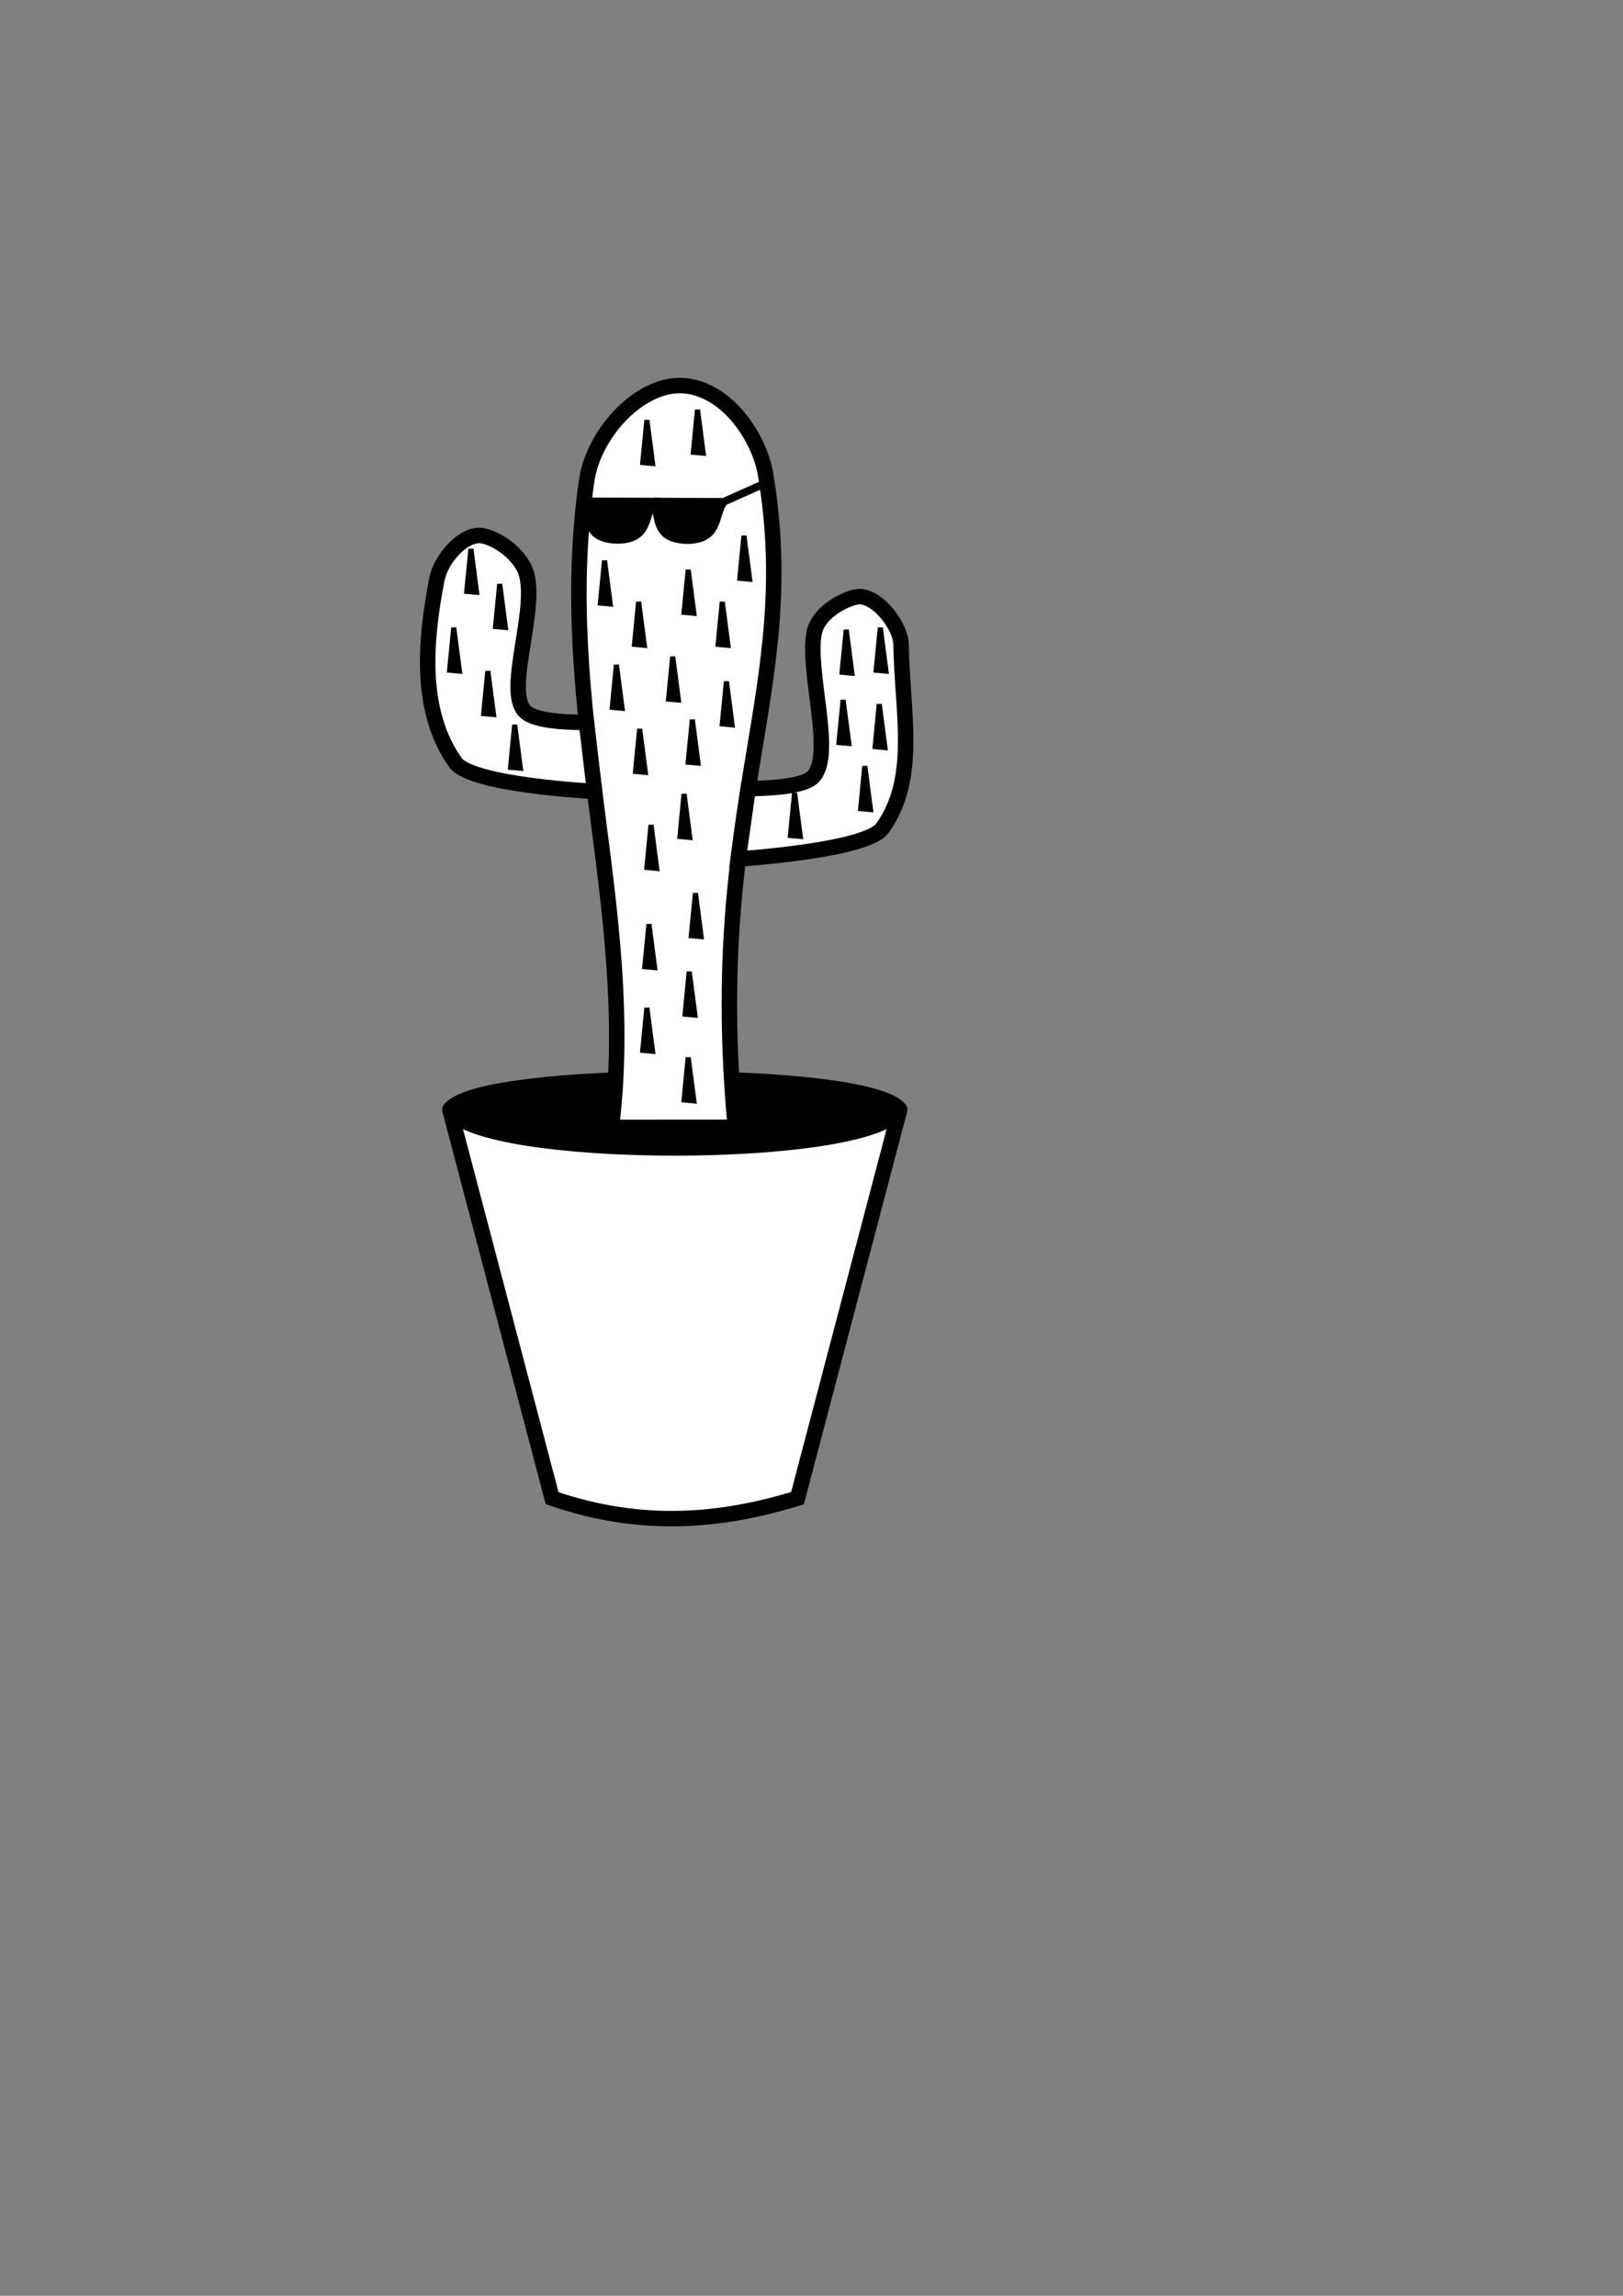 <?xml version="1.0" encoding="UTF-8" standalone="no"?>
<!-- Created with Inkscape (http://www.inkscape.org/) -->

<svg
   xmlns:dc="http://purl.org/dc/elements/1.1/"
   xmlns:cc="http://creativecommons.org/ns#"
   xmlns:rdf="http://www.w3.org/1999/02/22-rdf-syntax-ns#"
   xmlns:svg="http://www.w3.org/2000/svg"
   xmlns="http://www.w3.org/2000/svg"
   xmlns:sodipodi="http://sodipodi.sourceforge.net/DTD/sodipodi-0.dtd"
   xmlns:inkscape="http://www.inkscape.org/namespaces/inkscape"
   width="210mm"
   height="297mm"
   viewBox="0 0 210 297"
   version="1.1"
   id="svg8"
   inkscape:version="0.92.1 r15371"
   sodipodi:docname="эректус b&amp;w.svg">
  <rect x="0" y="0" width="210" height="297" fill="#808080" stroke="none"/>
  <sodipodi:namedview
     id="base"
     pagecolor="#ffffff"
     bordercolor="#666666"
     borderopacity="1.0"
     inkscape:pageopacity="0.0"
     inkscape:pageshadow="2"
     inkscape:zoom="0.7"
     inkscape:cx="102.6252"
     inkscape:cy="722.61297"
     inkscape:document-units="mm"
     inkscape:current-layer="layer1"
     showgrid="true"
     inkscape:snap-grids="false"
     inkscape:object-paths="false"
     inkscape:object-nodes="true"
     inkscape:window-width="1920"
     inkscape:window-height="1057"
     inkscape:window-x="-8"
     inkscape:window-y="-8"
     inkscape:window-maximized="1">
    <inkscape:grid
       id="grid4485"
       type="xygrid" />
  </sodipodi:namedview>
  <defs
     id="defs2" />
  <g
     id="layer1"
     inkscape:groupmode="layer"
     inkscape:label="Layer 1">
    <g
       id="g4572">
      <path
         style="fill:#ffffff;stroke:#000000;stroke-width:2;stroke-linecap:butt;stroke-linejoin:miter;stroke-miterlimit:4;stroke-dasharray:none;stroke-opacity:1;opacity:1"
         d="m 58.208,143.542 c 3.969,6.615 54.24,6.615 58.208,0 L 103.188,193.812 c -9.77,2.999 -20.076,4.024 -31.75,0 z"
         id="path4494"
         inkscape:connector-curvature="0"
         sodipodi:nodetypes="ccccc" />
      <path
         style="fill:none;stroke:#000000;stroke-width:2;stroke-linecap:round;stroke-linejoin:miter;stroke-miterlimit:4;stroke-dasharray:none;stroke-opacity:1;opacity:1"
         d="m 58.208,143.542 c 3.969,-5.292 54.24,-5.292 58.208,0"
         id="path4496"
         inkscape:connector-curvature="0"
         sodipodi:nodetypes="cc" />
      <path
         style="fill:none;stroke:#000000;stroke-width:2;stroke-linecap:butt;stroke-linejoin:miter;stroke-miterlimit:4;stroke-dasharray:none;stroke-opacity:1;opacity:1"
         d="m 112.474,145.869 c -8.095,-2.824 -33.047,-5.318 -50.253,0.022"
         id="path4555"
         inkscape:connector-curvature="0"
         sodipodi:nodetypes="cc" />
      <g
         id="g4513"
         style="fill:#ffffff;fill-opacity:1;stroke-width:2;stroke-miterlimit:4;stroke-dasharray:none;opacity:1">
        <path
           sodipodi:nodetypes="cssscc"
           inkscape:connector-curvature="0"
           id="path4500"
           d="m 79.112,145.846 c 3.46,-28.172 -7.463,-54.015 -3.207,-83.642 0.897,-6.241 7.039,-12.811 12.663,-12.3 5.726,0.521 9.725,6.936 10.479,11.41 4.701,27.891 -7.823,42.938 -3.899,84.52 z"
           style="fill:#ffffff;fill-opacity:1;stroke:#000000;stroke-width:2;stroke-linecap:butt;stroke-linejoin:miter;stroke-miterlimit:4;stroke-dasharray:none;stroke-opacity:1;opacity:1" />
        <path
           sodipodi:nodetypes="cssssscc"
           inkscape:connector-curvature="0"
           id="path4502"
           d="m 76.929,102.383 c 0,0 -15.902,-0.796 -17.991,-3.726 -4.647,-6.517 -4.019,-15.393 -2.41,-23.718 0.464,-2.4 3.027,-5.569 5.386,-5.67 1.338,-0.057 4.486,1.507 5.859,4.11 2.314,4.389 -2.664,15.86 0.172,18.665 1.444,1.429 6.356,1.364 7.934,1.434 z"
           style="fill:#ffffff;fill-opacity:1;stroke:#000000;stroke-width:2;stroke-linecap:butt;stroke-linejoin:miter;stroke-miterlimit:4;stroke-dasharray:none;stroke-opacity:1;opacity:1" />
        <path
           style="fill:#ffffff;fill-opacity:1;stroke:#000000;stroke-width:2;stroke-linecap:butt;stroke-linejoin:miter;stroke-miterlimit:4;stroke-dasharray:none;stroke-opacity:1;opacity:1"
           d="m 95.52,111.124 c 0,0 16.572,-1.056 18.661,-3.986 4.647,-6.517 2.549,-14.859 2.41,-23.718 -0.038,-2.444 -2.933,-6.136 -5.292,-6.237 -1.338,-0.057 -5.387,1.789 -5.953,4.677 -0.978,4.99 2.664,15.86 -0.172,18.665 -1.444,1.429 -6.793,1.445 -8.371,1.516 z"
           id="path4504"
           inkscape:connector-curvature="0"
           sodipodi:nodetypes="cssssscc" />
      </g>
      <g
         id="g4566"
         transform="translate(-0.2,1.622)"
         style="stroke-width:1;stroke-miterlimit:4;stroke-dasharray:none;opacity:1">
        <path
           sodipodi:nodetypes="cccc"
           inkscape:connector-curvature="0"
           id="path4529"
           d="m 75.761,63.245 9.03,0.028 c -1.223,1.84 -0.526,4.852 -4.61,4.944 -4.401,-0.06 -3.642,-2.936 -4.42,-4.972 z"
           style="fill:#000000;fill-opacity:1;stroke:#000000;stroke-width:1;stroke-linecap:butt;stroke-linejoin:miter;stroke-miterlimit:4;stroke-dasharray:none;stroke-opacity:1;opacity:1" />
        <path
           style="fill:#000000;fill-opacity:1;stroke:#000000;stroke-width:1;stroke-linecap:butt;stroke-linejoin:miter;stroke-miterlimit:4;stroke-dasharray:none;stroke-opacity:1;opacity:1"
           d="m 84.791,63.273 9.03,0.028 c -1.223,1.84 -0.526,4.852 -4.61,4.944 -4.401,-0.06 -3.642,-2.936 -4.42,-4.972 z"
           id="path4531"
           inkscape:connector-curvature="0"
           sodipodi:nodetypes="cccc" />
        <path
           inkscape:connector-curvature="0"
           id="path4533"
           d="m 93.822,63.301 5.166,-2.305"
           style="fill:none;stroke:#000000;stroke-width:1;stroke-linecap:butt;stroke-linejoin:miter;stroke-miterlimit:4;stroke-dasharray:none;stroke-opacity:1;opacity:1" />
      </g>
      <path
         style="fill:#000000;fill-opacity:1;stroke:#000000;stroke-width:0;stroke-linecap:round;stroke-linejoin:round;stroke-miterlimit:4;stroke-dasharray:none;stroke-opacity:1;paint-order:markers fill stroke;opacity:1"
         d="m 78.363,140.238 c -5.312,0.307 -10.664,0.617 -15.857,1.848 -1.049,0.297 -2.164,0.528 -3.082,1.14 -0.413,0.354 -0.092,0.938 0.34,1.094 0.802,0.417 1.624,0.882 2.525,1.023 2.201,-0.581 4.414,-1.177 6.642,-1.568 3.181,-0.605 6.389,-0.928 9.622,-1.233 0.649,-0.18 0.452,-0.969 0.537,-1.477 0.074,-0.448 -0.238,-0.905 -0.727,-0.826 z"
         id="path4557"
         inkscape:connector-curvature="0" />
      <path
         style="fill:#000000;fill-opacity:1;stroke:#000000;stroke-width:0;stroke-linecap:round;stroke-linejoin:round;stroke-miterlimit:4;stroke-dasharray:none;stroke-opacity:1;paint-order:markers fill stroke;opacity:1"
         d="m 95.939,140.24 c -0.488,-0.071 -0.801,0.43 -0.697,0.871 0.079,0.505 -0.119,1.268 0.483,1.481 5.058,0.434 10.137,0.996 15.061,2.278 0.791,0.197 1.647,0.639 2.445,0.216 0.766,-0.327 1.617,-0.599 2.201,-1.212 0.21,-0.579 -0.44,-0.812 -0.856,-0.999 -2.339,-0.96 -4.87,-1.317 -7.354,-1.697 -3.72,-0.508 -7.471,-0.77 -11.221,-0.938 l -0.048,-5.3e-4 z"
         id="path4559"
         inkscape:connector-curvature="0" />
      <path
         style="fill:#000000;fill-opacity:1;stroke:#000000;stroke-width:0;stroke-linecap:round;stroke-linejoin:round;stroke-miterlimit:4;stroke-dasharray:none;stroke-opacity:1;paint-order:markers fill stroke;opacity:1"
         d="m 78.269,143.53 c -4.071,0.353 -8.147,0.837 -12.123,1.802 -0.568,0.157 -0.453,1.044 0.122,1.08 6.303,1.149 12.722,1.509 19.119,1.608 6.815,0.053 13.653,-0.2 20.404,-1.18 0.926,-0.157 1.866,-0.261 2.774,-0.502 0.514,-0.21 0.351,-1 -0.179,-1.051 -3.819,-0.883 -7.73,-1.279 -11.626,-1.66 -0.44,-0.038 -1.112,-0.162 -1.248,0.417 -0.024,0.76 0.107,1.519 0.151,2.27 -5.697,-0.002 -11.393,0.006 -17.09,-0.011 0.055,-0.814 0.291,-1.632 0.219,-2.443 -0.085,-0.203 -0.3,-0.342 -0.525,-0.331 z"
         id="path4561"
         inkscape:connector-curvature="0" />
      <path
         style="fill:#000000;fill-opacity:1;stroke:#000000;stroke-width:0.662;stroke-linecap:butt;stroke-linejoin:miter;stroke-miterlimit:4;stroke-dasharray:none;stroke-opacity:1;opacity:1"
         d="m 89.581,93.098 -0.535,5.499 1.269,0.117 z"
         id="path4580"
         inkscape:connector-curvature="0" />
      <path
         inkscape:connector-curvature="0"
         id="path4582"
         d="m 82.765,94.301 -0.535,5.499 1.269,0.117 z"
         style="fill:#000000;fill-opacity:1;stroke:#000000;stroke-width:0.662;stroke-linecap:butt;stroke-linejoin:miter;stroke-miterlimit:4;stroke-dasharray:none;stroke-opacity:1;opacity:1" />
      <path
         style="fill:#000000;fill-opacity:1;stroke:#000000;stroke-width:0.662;stroke-linecap:butt;stroke-linejoin:miter;stroke-miterlimit:4;stroke-dasharray:none;stroke-opacity:1;opacity:1"
         d="m 93.456,77.864 -0.535,5.499 1.269,0.117 z"
         id="path4584"
         inkscape:connector-curvature="0" />
      <path
         inkscape:connector-curvature="0"
         id="path4586"
         d="m 82.632,77.864 -0.535,5.499 1.269,0.117 z"
         style="fill:#000000;fill-opacity:1;stroke:#000000;stroke-width:0.662;stroke-linecap:butt;stroke-linejoin:miter;stroke-miterlimit:4;stroke-dasharray:none;stroke-opacity:1;opacity:1" />
      <path
         style="fill:#000000;fill-opacity:1;stroke:#000000;stroke-width:0.662;stroke-linecap:butt;stroke-linejoin:miter;stroke-miterlimit:4;stroke-dasharray:none;stroke-opacity:1;opacity:1"
         d="m 111.898,99.112 -0.535,5.499 1.269,0.117 z"
         id="path4588"
         inkscape:connector-curvature="0" />
      <path
         inkscape:connector-curvature="0"
         id="path4590"
         d="m 102.811,102.586 -0.535,5.499 1.269,0.117 z"
         style="fill:#000000;fill-opacity:1;stroke:#000000;stroke-width:0.662;stroke-linecap:butt;stroke-linejoin:miter;stroke-miterlimit:4;stroke-dasharray:none;stroke-opacity:1;opacity:1" />
      <path
         style="fill:#000000;fill-opacity:1;stroke:#000000;stroke-width:0.662;stroke-linecap:butt;stroke-linejoin:miter;stroke-miterlimit:4;stroke-dasharray:none;stroke-opacity:1;opacity:1"
         d="m 66.596,93.766 -0.535,5.499 1.269,0.117 z"
         id="path4592"
         inkscape:connector-curvature="0" />
      <path
         inkscape:connector-curvature="0"
         id="path4594"
         d="m 109.091,90.559 -0.535,5.499 1.269,0.117 z"
         style="fill:#000000;fill-opacity:1;stroke:#000000;stroke-width:0.662;stroke-linecap:butt;stroke-linejoin:miter;stroke-miterlimit:4;stroke-dasharray:none;stroke-opacity:1;opacity:1" />
      <path
         style="fill:#000000;fill-opacity:1;stroke:#000000;stroke-width:0.662;stroke-linecap:butt;stroke-linejoin:miter;stroke-miterlimit:4;stroke-dasharray:none;stroke-opacity:1;opacity:1"
         d="m 113.769,91.094 -0.535,5.499 1.269,0.117 z"
         id="path4596"
         inkscape:connector-curvature="0" />
      <path
         inkscape:connector-curvature="0"
         id="path4598"
         d="m 113.902,81.205 -0.535,5.499 1.269,0.117 z"
         style="fill:#000000;fill-opacity:1;stroke:#000000;stroke-width:0.662;stroke-linecap:butt;stroke-linejoin:miter;stroke-miterlimit:4;stroke-dasharray:none;stroke-opacity:1;opacity:1" />
      <path
         style="fill:#000000;fill-opacity:1;stroke:#000000;stroke-width:0.662;stroke-linecap:butt;stroke-linejoin:miter;stroke-miterlimit:4;stroke-dasharray:none;stroke-opacity:1;opacity:1"
         d="m 109.492,81.472 -0.535,5.499 1.269,0.117 z"
         id="path4600"
         inkscape:connector-curvature="0" />
      <path
         inkscape:connector-curvature="0"
         id="path4602"
         d="m 63.121,86.817 -0.535,5.499 1.269,0.117 z"
         style="fill:#000000;fill-opacity:1;stroke:#000000;stroke-width:0.662;stroke-linecap:butt;stroke-linejoin:miter;stroke-miterlimit:4;stroke-dasharray:none;stroke-opacity:1;opacity:1" />
      <path
         style="fill:#000000;fill-opacity:1;stroke:#000000;stroke-width:0.662;stroke-linecap:butt;stroke-linejoin:miter;stroke-miterlimit:4;stroke-dasharray:none;stroke-opacity:1;opacity:1"
         d="m 58.711,81.205 -0.535,5.499 1.269,0.117 z"
         id="path4604"
         inkscape:connector-curvature="0" />
      <path
         inkscape:connector-curvature="0"
         id="path4606"
         d="m 64.657,75.554 -0.535,5.499 1.269,0.117 z"
         style="fill:#000000;fill-opacity:1;stroke:#000000;stroke-width:0.662;stroke-linecap:butt;stroke-linejoin:miter;stroke-miterlimit:4;stroke-dasharray:none;stroke-opacity:1;opacity:1" />
      <path
         style="fill:#000000;fill-opacity:1;stroke:#000000;stroke-width:0.662;stroke-linecap:butt;stroke-linejoin:miter;stroke-miterlimit:4;stroke-dasharray:none;stroke-opacity:1;opacity:1"
         d="m 60.931,71.006 -0.535,5.499 1.269,0.117 z"
         id="path4608"
         inkscape:connector-curvature="0" />
      <path
         inkscape:connector-curvature="0"
         id="path4610"
         d="m 93.991,88.154 -0.535,5.499 1.269,0.117 z"
         style="fill:#000000;fill-opacity:1;stroke:#000000;stroke-width:0.662;stroke-linecap:butt;stroke-linejoin:miter;stroke-miterlimit:4;stroke-dasharray:none;stroke-opacity:1;opacity:1" />
      <path
         style="fill:#000000;fill-opacity:1;stroke:#000000;stroke-width:0.662;stroke-linecap:butt;stroke-linejoin:miter;stroke-miterlimit:4;stroke-dasharray:none;stroke-opacity:1;opacity:1"
         d="m 87.042,84.946 -0.535,5.499 1.269,0.117 z"
         id="path4612"
         inkscape:connector-curvature="0" />
      <path
         inkscape:connector-curvature="0"
         id="path4614"
         d="m 84.235,106.729 -0.535,5.499 1.269,0.117 z"
         style="fill:#000000;fill-opacity:1;stroke:#000000;stroke-width:0.662;stroke-linecap:butt;stroke-linejoin:miter;stroke-miterlimit:4;stroke-dasharray:none;stroke-opacity:1;opacity:1" />
      <path
         inkscape:connector-curvature="0"
         id="path4616"
         d="m 83.701,130.382 -0.535,5.499 1.269,0.117 z"
         style="fill:#000000;fill-opacity:1;stroke:#000000;stroke-width:0.662;stroke-linecap:butt;stroke-linejoin:miter;stroke-miterlimit:4;stroke-dasharray:none;stroke-opacity:1;opacity:1" />
      <path
         style="fill:#000000;fill-opacity:1;stroke:#000000;stroke-width:0.662;stroke-linecap:butt;stroke-linejoin:miter;stroke-miterlimit:4;stroke-dasharray:none;stroke-opacity:1;opacity:1"
         d="m 89.18,125.705 -0.535,5.499 1.269,0.117 z"
         id="path4618"
         inkscape:connector-curvature="0" />
      <path
         inkscape:connector-curvature="0"
         id="path4620"
         d="m 83.968,119.558 -0.535,5.499 1.269,0.117 z"
         style="fill:#000000;fill-opacity:1;stroke:#000000;stroke-width:0.662;stroke-linecap:butt;stroke-linejoin:miter;stroke-miterlimit:4;stroke-dasharray:none;stroke-opacity:1;opacity:1" />
      <path
         style="fill:#000000;fill-opacity:1;stroke:#000000;stroke-width:0.662;stroke-linecap:butt;stroke-linejoin:miter;stroke-miterlimit:4;stroke-dasharray:none;stroke-opacity:1;opacity:1"
         d="m 89.982,115.549 -0.535,5.499 1.269,0.117 z"
         id="path4622"
         inkscape:connector-curvature="0" />
      <path
         inkscape:connector-curvature="0"
         id="path4624"
         d="m 88.512,102.72 -0.535,5.499 1.269,0.117 z"
         style="fill:#000000;fill-opacity:1;stroke:#000000;stroke-width:0.662;stroke-linecap:butt;stroke-linejoin:miter;stroke-miterlimit:4;stroke-dasharray:none;stroke-opacity:1;opacity:1" />
      <path
         inkscape:connector-curvature="0"
         id="path4626"
         d="m 79.759,86.012 -0.535,5.499 1.269,0.117 z"
         style="fill:#000000;fill-opacity:1;stroke:#000000;stroke-width:0.662;stroke-linecap:butt;stroke-linejoin:miter;stroke-miterlimit:4;stroke-dasharray:none;stroke-opacity:1;opacity:1" />
      <path
         style="fill:#000000;fill-opacity:1;stroke:#000000;stroke-width:0.662;stroke-linecap:butt;stroke-linejoin:miter;stroke-miterlimit:4;stroke-dasharray:none;stroke-opacity:1;opacity:1"
         d="m 89.046,136.797 -0.535,5.499 1.269,0.117 z"
         id="path4628"
         inkscape:connector-curvature="0" />
      <path
         inkscape:connector-curvature="0"
         id="path4630"
         d="m 83.701,54.344 -0.535,5.499 1.269,0.117 z"
         style="fill:#000000;fill-opacity:1;stroke:#000000;stroke-width:0.662;stroke-linecap:butt;stroke-linejoin:miter;stroke-miterlimit:4;stroke-dasharray:none;stroke-opacity:1;opacity:1" />
      <path
         style="fill:#000000;fill-opacity:1;stroke:#000000;stroke-width:0.662;stroke-linecap:butt;stroke-linejoin:miter;stroke-miterlimit:4;stroke-dasharray:none;stroke-opacity:1;opacity:1"
         d="m 96.262,69.311 -0.535,5.499 1.269,0.117 z"
         id="path4632"
         inkscape:connector-curvature="0" />
      <path
         inkscape:connector-curvature="0"
         id="path4634"
         d="m 89.046,73.721 -0.535,5.499 1.269,0.117 z"
         style="fill:#000000;fill-opacity:1;stroke:#000000;stroke-width:0.662;stroke-linecap:butt;stroke-linejoin:miter;stroke-miterlimit:4;stroke-dasharray:none;stroke-opacity:1;opacity:1" />
      <path
         inkscape:connector-curvature="0"
         id="path4636"
         d="m 78.222,72.518 -0.535,5.499 1.269,0.117 z"
         style="fill:#000000;fill-opacity:1;stroke:#000000;stroke-width:0.662;stroke-linecap:butt;stroke-linejoin:miter;stroke-miterlimit:4;stroke-dasharray:none;stroke-opacity:1;opacity:1" />
      <path
         style="fill:#000000;fill-opacity:1;stroke:#000000;stroke-width:0.662;stroke-linecap:butt;stroke-linejoin:miter;stroke-miterlimit:4;stroke-dasharray:none;stroke-opacity:1;opacity:1"
         d="m 90.249,53.008 -0.535,5.499 1.269,0.117 z"
         id="path4638"
         inkscape:connector-curvature="0" />
    </g>
  </g>
</svg>
